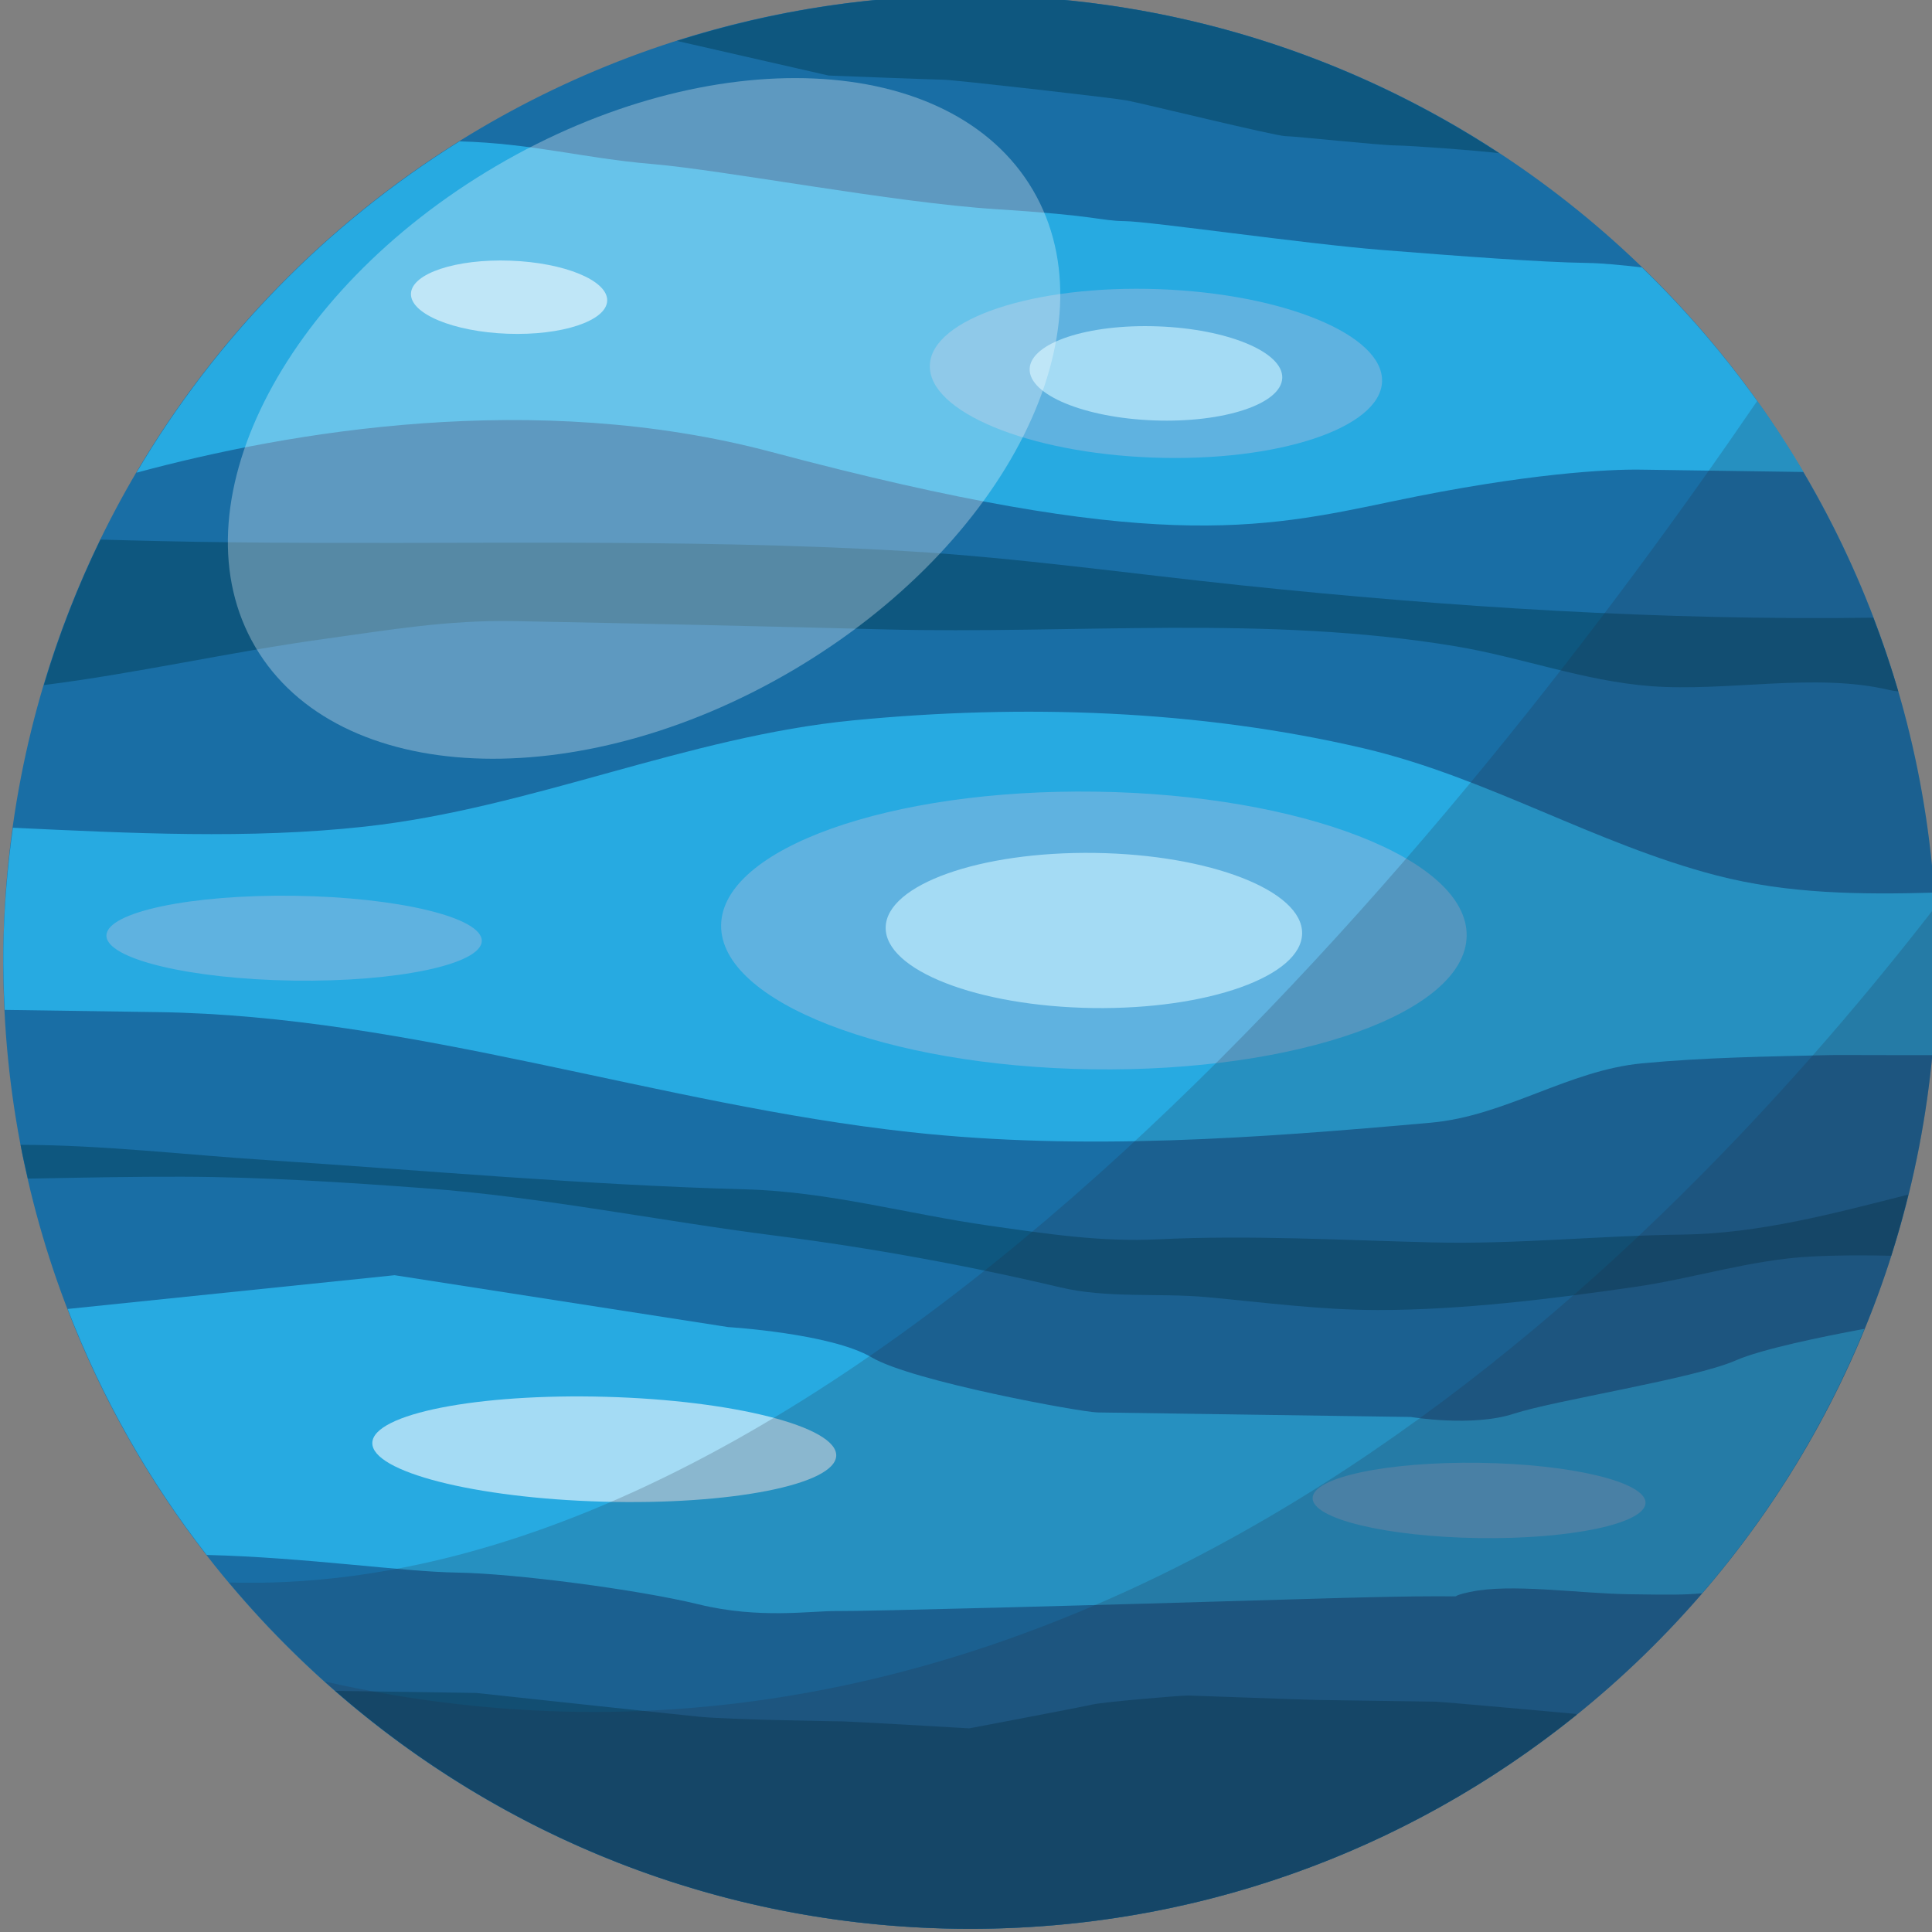 <?xml version="1.0" encoding="UTF-8" standalone="no"?>
<svg
   xmlns:dc="http://purl.org/dc/elements/1.1/"
   xmlns:cc="http://creativecommons.org/ns#"
   xmlns:rdf="http://www.w3.org/1999/02/22-rdf-syntax-ns#"
   xmlns:svg="http://www.w3.org/2000/svg"
   xmlns="http://www.w3.org/2000/svg"
   id="svg3979"
   version="1.1"
   viewBox="0 0 67.733 67.733"
   height="256"
   width="256">
  <rect x="0" y="0" width="67.733" height="67.733" fill="#808080" stroke="none"/>
  <defs
     id="defs3973">
    <clipPath
       id="clipPath866-1"
       clipPathUnits="userSpaceOnUse">
      <path
         id="path864-8"
         d="M 64.494,258.034 H 166.708 V 165.857 H 64.494 Z" />
    </clipPath>
    <clipPath
       id="clipPath882-7"
       clipPathUnits="userSpaceOnUse">
      <path
         id="path880-9"
         d="M 71.956,226.029 H 166.708 V 165.857 H 71.956 Z" />
    </clipPath>
    <clipPath
       id="clipPath898-2"
       clipPathUnits="userSpaceOnUse">
      <path
         id="path896-0"
         d="M 54.882,279.043 H 136.425 V 209.809 H 54.882 Z" />
    </clipPath>
    <clipPath
       id="clipPath902-2"
       clipPathUnits="userSpaceOnUse">
      <path
         id="path900-3"
         d="m 133.291,266.541 c 8.643,-14.709 -1.201,-36.532 -21.99,-48.746 -20.787,-12.216 -44.644,-10.191 -53.285,4.516 -8.642,14.708 1.203,36.533 21.989,48.747 20.785,12.213 44.642,10.192 53.286,-4.517" />
    </clipPath>
    <mask
       id="mask914-7"
       height="1"
       width="1"
       y="0"
       x="0"
       maskUnits="userSpaceOnUse">
      <g
         id="g924-5">
        <g
           id="g922-9">
          <g
             id="g920-2">
            <g
               id="g918-2">
              <path
                 id="path916-8"
                 style="fill:url(#linearGradient912);stroke:none"
                 d="M -32768,32767 H 32767 V -32768 H -32768 Z" />
            </g>
          </g>
        </g>
      </g>
    </mask>
    <linearGradient
       x1="0"
       y1="0"
       x2="1"
       y2="0"
       gradientUnits="userSpaceOnUse"
       gradientTransform="matrix(29.561,-37.895,-36.445,-28.954,81.431,262.658)"
       spreadMethod="pad"
       id="linearGradient912">
      <stop
         style="stop-opacity:1;stop-color:#ffffff"
         offset="0"
         id="stop908" />
      <stop
         style="stop-opacity:0;stop-color:#ffffff"
         offset="1"
         id="stop910" />
    </linearGradient>
    <linearGradient
       x1="0"
       y1="0"
       x2="1"
       y2="0"
       gradientUnits="userSpaceOnUse"
       gradientTransform="matrix(29.561,-37.895,-36.445,-28.954,81.431,262.658)"
       spreadMethod="pad"
       id="linearGradient930">
      <stop
         style="stop-opacity:1;stop-color:#ffffff"
         offset="0"
         id="stop926" />
      <stop
         style="stop-opacity:1;stop-color:#ffffff"
         offset="1"
         id="stop928" />
    </linearGradient>
    <clipPath
       id="clipPath956-1"
       clipPathUnits="userSpaceOnUse">
      <path
         id="path954-2"
         d="M 63.425,275.503 H 115.919 V 232.58 H 63.425 Z" />
    </clipPath>
    <clipPath
       id="clipPath708-9"
       clipPathUnits="userSpaceOnUse">
      <path
         id="path706-3"
         d="M 326.631,409.375 H 448.82 V 300.066 H 326.631 Z" />
    </clipPath>
    <clipPath
       id="clipPath724-1"
       clipPathUnits="userSpaceOnUse">
      <path
         id="path722-9"
         d="M 333.474,373.151 H 448.818 V 300.066 H 333.474 Z" />
    </clipPath>
    <clipPath
       id="clipPath740-4"
       clipPathUnits="userSpaceOnUse">
      <path
         id="path738-7"
         d="m 316.859,436.498 h 92.516 v -78.553 h -92.516 z" />
    </clipPath>
    <clipPath
       id="clipPath744-8"
       clipPathUnits="userSpaceOnUse">
      <path
         id="path742-4"
         d="m 405.82,422.313 c 9.803,-16.687 -1.365,-41.449 -24.95,-55.306 -23.584,-13.86 -50.65,-11.564 -60.455,5.123 -9.805,16.688 1.364,41.449 24.947,55.307 23.583,13.857 50.651,11.564 60.458,-5.124" />
    </clipPath>
    <mask
       id="mask756-5"
       height="1"
       width="1"
       y="0"
       x="0"
       maskUnits="userSpaceOnUse">
      <g
         id="g766-0">
        <g
           id="g764-3">
          <g
             id="g762-6">
            <g
               id="g760-1">
              <path
                 id="path758-0"
                 style="fill:url(#linearGradient754);stroke:none"
                 d="M -32768,32767 H 32767 V -32768 H -32768 Z" />
            </g>
          </g>
        </g>
      </g>
    </mask>
    <linearGradient
       x1="0"
       y1="0"
       x2="1"
       y2="0"
       gradientUnits="userSpaceOnUse"
       gradientTransform="matrix(33.539,-42.995,-41.349,-32.85,346.981,417.907)"
       spreadMethod="pad"
       id="linearGradient754">
      <stop
         style="stop-opacity:1;stop-color:#ffffff"
         offset="0"
         id="stop750" />
      <stop
         style="stop-opacity:0;stop-color:#ffffff"
         offset="1"
         id="stop752" />
    </linearGradient>
    <linearGradient
       x1="0"
       y1="0"
       x2="1"
       y2="0"
       gradientUnits="userSpaceOnUse"
       gradientTransform="matrix(33.539,-42.995,-41.349,-32.85,346.981,417.907)"
       spreadMethod="pad"
       id="linearGradient772">
      <stop
         style="stop-opacity:1;stop-color:#ffffff"
         offset="0"
         id="stop768" />
      <stop
         style="stop-opacity:1;stop-color:#ffffff"
         offset="1"
         id="stop770" />
    </linearGradient>
    <clipPath
       id="clipPath798-6"
       clipPathUnits="userSpaceOnUse">
      <path
         id="path796-1"
         d="M 326.552,432.481 H 386.11 V 383.782 H 326.552 Z" />
    </clipPath>
  </defs>
  <g
     id="layer1">
    <g
       id="g4775"
       transform="matrix(0.49,0,0,-0.49,-152.022,214.654)">
      <g
         id="g650"
         transform="translate(448.812,368.232)">
        <path
           d="m 0,0 c -0.553,-38.194 -31.963,-68.711 -70.16,-68.159 -38.196,0.551 -68.712,31.963 -68.161,70.157 0.552,38.196 31.963,68.714 70.159,68.161 C -29.965,69.608 0.551,38.196 0,0"
           style="fill:#196ea5;fill-opacity:1;fill-rule:nonzero;stroke:none"
           id="path652" />
      </g>
      <g
         id="g654"
         transform="translate(448.626,374.203)">
        <path
           d="m 0,0 c -5.229,-0.145 -10.433,-0.098 -15.557,1.229 -8.68,2.25 -16.48,7.041 -25.228,9.09 -11.84,2.776 -24.451,3.18 -36.521,2.01 -11.933,-1.157 -23.051,-6.293 -34.953,-7.603 -8.331,-0.917 -16.783,-0.474 -25.196,-0.083 -0.393,-2.822 -0.636,-5.693 -0.68,-8.616 -0.02,-1.483 0.021,-2.954 0.093,-4.416 3.649,-0.052 7.297,-0.105 10.946,-0.159 18.22,-0.262 35.814,-6.616 53.859,-8.588 12.383,-1.353 24.88,-0.428 37.248,0.678 5.32,0.477 9.815,3.74 15.093,4.244 4.496,0.427 9.02,0.491 13.537,0.593 0.532,0.013 3.588,-0.012 7.213,-0.003 0.179,1.865 0.305,3.748 0.333,5.653 C 0.215,-3.958 0.14,-1.972 0,0"
           style="fill:#27aae1;fill-opacity:1;fill-rule:nonzero;stroke:none"
           id="path656" />
      </g>
      <g
         id="g658"
         transform="translate(443.647,342.994)">
        <path
           d="m 0,0 c -3.064,-0.567 -7.393,-1.46 -9.217,-2.264 -2.962,-1.303 -12.92,-2.844 -15.876,-3.811 -2.957,-0.967 -7.363,-0.231 -7.363,-0.231 0,0 -21.336,0.309 -22.44,0.325 -1.103,0.016 -13.213,2.212 -16.131,3.937 -2.92,1.725 -10.272,2.169 -10.272,2.169 l -23.864,3.712 -23.395,-2.415 c 2.454,-6.372 5.819,-12.293 9.947,-17.6 7.078,-0.173 14.03,-1.207 17.924,-1.262 4.046,-0.059 12.861,-1.198 17.261,-2.27 4.401,-1.074 8.087,-0.455 9.927,-0.481 1.84,-0.027 18.403,0.409 33.496,0.863 15.092,0.455 8.829,-0.127 11.782,0.503 2.951,0.631 7.725,-0.112 11.404,-0.164 2.776,-0.04 3.877,-0.057 5.201,0.07 C -6.789,-13.327 -2.853,-6.949 0,0"
           style="fill:#27aae1;fill-opacity:1;fill-rule:nonzero;stroke:none"
           id="path660" />
      </g>
      <g
         id="g662"
         transform="translate(320.012,404.248)">
        <path
           d="m 0,0 c 10.843,2.929 28.488,5.993 45.451,1.478 27.122,-7.219 34.873,-5.534 44.469,-3.516 9.596,2.016 15.487,2.291 17.695,2.258 1.226,-0.018 6.871,-0.1 11.653,-0.168 -3.179,5.393 -7.08,10.307 -11.554,14.636 -1.465,0.173 -2.87,0.305 -3.934,0.321 -3.311,0.048 -9.19,0.492 -14.705,0.931 -5.512,0.439 -16.528,2.036 -18.367,2.061 -1.838,0.027 -1.833,0.388 -9.186,0.853 -7.352,0.465 -19.46,2.795 -24.606,3.23 -4.974,0.419 -8.58,1.481 -13.8,1.624 C 13.633,17.797 5.683,9.656 0,0"
           style="fill:#27aae1;fill-opacity:1;fill-rule:nonzero;stroke:none"
           id="path664" />
      </g>
      <g
         id="g666"
         transform="translate(415.185,371.11)">
        <path
           d="m 0,0 c -0.078,-5.485 -12.083,-9.761 -26.814,-9.547 -14.73,0.213 -26.606,4.832 -26.528,10.318 0.08,5.485 12.084,9.76 26.814,9.547 C -11.796,10.105 0.08,5.486 0,0"
           style="fill:#5fb2e0;fill-opacity:1;fill-rule:nonzero;stroke:none"
           id="path668" />
      </g>
      <g
         id="g670"
         transform="translate(403.413,371.28)">
        <path
           d="m 0,0 c -0.043,-3.064 -6.749,-5.451 -14.979,-5.333 -8.227,0.12 -14.862,2.7 -14.817,5.765 0.043,3.062 6.749,5.451 14.979,5.332 C -6.588,5.645 0.045,3.063 0,0"
           style="fill:#a4dbf4;fill-opacity:1;fill-rule:nonzero;stroke:none"
           id="path672" />
      </g>
      <g
         id="g674"
         transform="translate(409.132,410.767)">
        <path
           d="m 0,0 c -0.121,-3.327 -7.461,-5.761 -16.396,-5.437 -8.934,0.325 -16.08,3.286 -15.958,6.613 0.12,3.326 7.461,5.761 16.396,5.436 C -7.023,6.288 0.121,3.328 0,0"
           style="fill:#5fb2e0;fill-opacity:1;fill-rule:nonzero;stroke:none"
           id="path676" />
      </g>
      <g
         id="g678"
         transform="translate(401.992,411.026)">
        <path
           d="m 0,0 c -0.067,-1.859 -4.167,-3.219 -9.159,-3.037 -4.992,0.182 -8.983,1.836 -8.915,3.693 0.067,1.86 4.166,3.219 9.159,3.037 C -3.924,3.513 0.067,1.859 0,0"
           style="fill:#a4dbf4;fill-opacity:1;fill-rule:nonzero;stroke:none"
           id="path680" />
      </g>
      <g
         id="g682"
         transform="translate(353.692,416.551)">
        <path
           d="m 0,0 c -0.052,-1.444 -3.238,-2.5 -7.116,-2.36 -3.876,0.14 -6.976,1.427 -6.924,2.87 0.053,1.444 3.237,2.501 7.116,2.358 C -3.049,2.728 0.053,1.444 0,0"
           style="fill:#a4dbf4;fill-opacity:1;fill-rule:nonzero;stroke:none"
           id="path684" />
      </g>
      <g
         id="g686"
         transform="translate(344.719,370.75)">
        <path
           d="m 0,0 c -0.024,-1.677 -6.056,-2.948 -13.471,-2.841 -7.417,0.108 -13.409,1.552 -13.384,3.229 0.024,1.675 6.056,2.947 13.472,2.84 C -5.968,3.121 0.025,1.675 0,0"
           style="fill:#5fb2e0;fill-opacity:1;fill-rule:nonzero;stroke:none"
           id="path688" />
      </g>
      <g
         id="g690"
         transform="translate(427.983,330.544)">
        <path
           d="m 0,0 c -0.021,-1.487 -5.371,-2.615 -11.947,-2.52 -6.579,0.095 -11.895,1.375 -11.872,2.864 0.021,1.488 5.371,2.615 11.948,2.519 C -5.293,2.77 0.021,1.487 0,0"
           style="fill:#5fb2e0;fill-opacity:1;fill-rule:nonzero;stroke:none"
           id="path692" />
      </g>
      <g
         id="g694"
         transform="translate(370.079,333.921)">
        <path
           d="m 0,0 c -0.058,-2.072 -7.534,-3.546 -16.698,-3.293 -9.165,0.254 -16.551,2.14 -16.494,4.211 0.057,2.072 7.536,3.545 16.701,3.292 C -7.326,3.957 0.057,2.071 0,0"
           style="fill:#a4dbf4;fill-opacity:1;fill-rule:nonzero;stroke:none"
           id="path696" />
      </g>
      <g
         id="g698"
         transform="translate(395.269,316.759)">
        <path
           d="m 0,0 c -0.552,0.007 -6.078,-0.465 -6.817,-0.637 -0.74,-0.175 -8.855,-1.713 -8.855,-1.713 0,0 -8.457,0.491 -9.009,0.498 -0.551,0.008 -8.092,0.118 -10.298,0.333 -2.204,0.216 -15.979,1.703 -15.979,1.703 l -10.08,0.145 c 11.902,-10.38 27.393,-16.768 44.422,-17.015 16.786,-0.242 32.258,5.518 44.381,15.291 -0.004,0.045 -0.005,0.075 -0.005,0.075 0,0 -9.553,0.873 -10.106,0.88 -0.55,0.008 -7.541,0.108 -8.461,0.123 C 8.274,-0.305 0.551,-0.01 0,0 m -36.588,118.383 10.849,-2.477 c 0,0 7.539,-0.293 8.275,-0.302 0.735,-0.012 11.941,-1.278 13.041,-1.477 1.101,-0.2 10.634,-2.545 11.369,-2.557 0.737,-0.009 6.615,-0.646 7.902,-0.666 1.075,-0.014 5.607,-0.338 7.39,-0.554 -10.605,6.951 -23.237,11.087 -36.856,11.283 -7.664,0.111 -15.047,-1.048 -21.97,-3.25 M -61.92,75.581 c 4.736,0.653 8.892,1.382 13.732,1.29 8.812,-0.168 17.614,-0.364 26.421,-0.592 13.664,-0.353 27.331,1.053 40.902,-1.211 4.668,-0.779 9.155,-2.475 13.912,-2.847 5.483,-0.428 11.768,0.99 17.111,-0.278 0.154,-0.037 0.382,-0.07 0.639,-0.101 -0.522,1.791 -1.128,3.546 -1.787,5.274 -15.08,-0.21 -30.32,0.753 -45.262,2.321 -7.93,0.831 -15.902,1.965 -23.862,2.437 -16.14,0.952 -32.301,0.45 -48.456,0.638 -3.087,0.035 -6.173,0.103 -9.261,0.193 -1.619,-3.329 -2.973,-6.807 -4.047,-10.409 6.659,0.836 13.336,2.37 19.958,3.285 M 51.514,35.84 C 51.149,34.362 50.747,32.9 50.289,31.463 48.379,31.508 46.467,31.508 44.56,31.408 40.237,31.181 36.2,29.85 31.945,29.234 26.068,28.38 19.52,27.578 13.58,27.58 c -4.089,0 -8.155,0.543 -12.222,0.92 -3.429,0.316 -7.143,-0.098 -10.503,0.699 -6.559,1.555 -13.613,2.838 -20.3,3.69 -8.317,1.056 -16.786,2.782 -25.126,3.402 -5.696,0.421 -11.7,0.813 -17.397,0.827 -3.4,0.01 -6.766,-0.056 -10.16,-0.12 -0.298,-0.004 -0.599,-0.01 -0.898,-0.015 -0.184,0.802 -0.368,1.605 -0.522,2.417 5.82,-0.009 11.833,-0.714 17.476,-1.082 11.459,-0.747 22.901,-1.791 34.384,-2.103 5.978,-0.162 11.582,-1.766 17.465,-2.601 4.138,-0.587 7.938,-1.176 12.1,-0.973 6.535,0.318 13.073,-0.063 19.606,-0.223 6.008,-0.148 11.906,0.488 17.893,0.561 5.463,0.068 10.834,1.518 16.138,2.861"
           style="fill:#0e577f;fill-opacity:1;fill-rule:nonzero;stroke:none"
           id="path700" />
      </g>
      <g
         clip-path="url(#clipPath708-9)"
         opacity="0.2"
         id="g714">
        <g
           transform="translate(435.97,409.375)"
           id="g712">
          <path
             d="m 0,0 c -20.197,-29.552 -64.64,-85.834 -109.339,-84.53 12.47,-14.881 31.084,-24.469 52.022,-24.772 38.197,-0.552 69.607,29.965 70.16,68.159 C 13.064,-25.815 8.273,-11.587 0,0"
             style="fill:#212a3c;fill-opacity:1;fill-rule:nonzero;stroke:none"
             id="path710" />
        </g>
      </g>
      <g
         id="g718">
        <g
           id="g720" />
        <g
           id="g732">
          <g
             clip-path="url(#clipPath724-1)"
             opacity="0.2"
             id="g730">
            <g
               transform="translate(448.69,373.151)"
               id="g728">
              <path
                 d="m 0,0 c -21.367,-27.604 -62.381,-67.318 -115.216,-55.389 11.999,-10.775 27.786,-17.438 45.179,-17.689 C -31.84,-73.63 -0.43,-43.113 0.123,-4.919 0.146,-3.264 0.092,-1.627 0,0"
                 style="fill:#212a3c;fill-opacity:1;fill-rule:nonzero;stroke:none"
                 id="path726" />
            </g>
          </g>
        </g>
      </g>
      <g
         id="g734">
        <g
           id="g736" />
        <g
           id="g790">
          <g
             clip-path="url(#clipPath740-4)"
             opacity="0.3"
             id="g788">
            <g
               id="g786">
              <g
                 clip-path="url(#clipPath744-8)"
                 id="g784">
                <g
                   id="g782">
                  <g
                     id="g774" />
                  <g
                     mask="url(#mask756-5)"
                     id="g780">
                    <g
                       id="g778">
                      <path
                         d="m 405.82,422.313 c 9.803,-16.687 -1.365,-41.449 -24.95,-55.306 -23.584,-13.86 -50.65,-11.564 -60.455,5.123 -9.805,16.688 1.364,41.449 24.947,55.307 23.583,13.857 50.651,11.564 60.458,-5.124"
                         style="fill:url(#linearGradient772);stroke:none"
                         id="path776" />
                    </g>
                  </g>
                </g>
              </g>
            </g>
          </g>
        </g>
      </g>
      <g
         id="g792">
        <g
           id="g794" />
        <g
           id="g806">
          <g
             clip-path="url(#clipPath798-6)"
             opacity="0.3"
             id="g804">
            <g
               transform="translate(384.149,424.477)"
               id="g802">
              <path
                 d="m 0,0 c 5.855,-9.966 -1.852,-25.364 -17.216,-34.392 -15.363,-9.029 -32.565,-8.265 -38.42,1.701 -5.857,9.967 1.848,25.364 17.213,34.393 C -23.059,10.73 -5.857,9.969 0,0"
                 style="fill:#ffffff;fill-opacity:1;fill-rule:nonzero;stroke:none"
                 id="path800" />
            </g>
          </g>
        </g>
      </g>
    </g>
  </g>
</svg>
